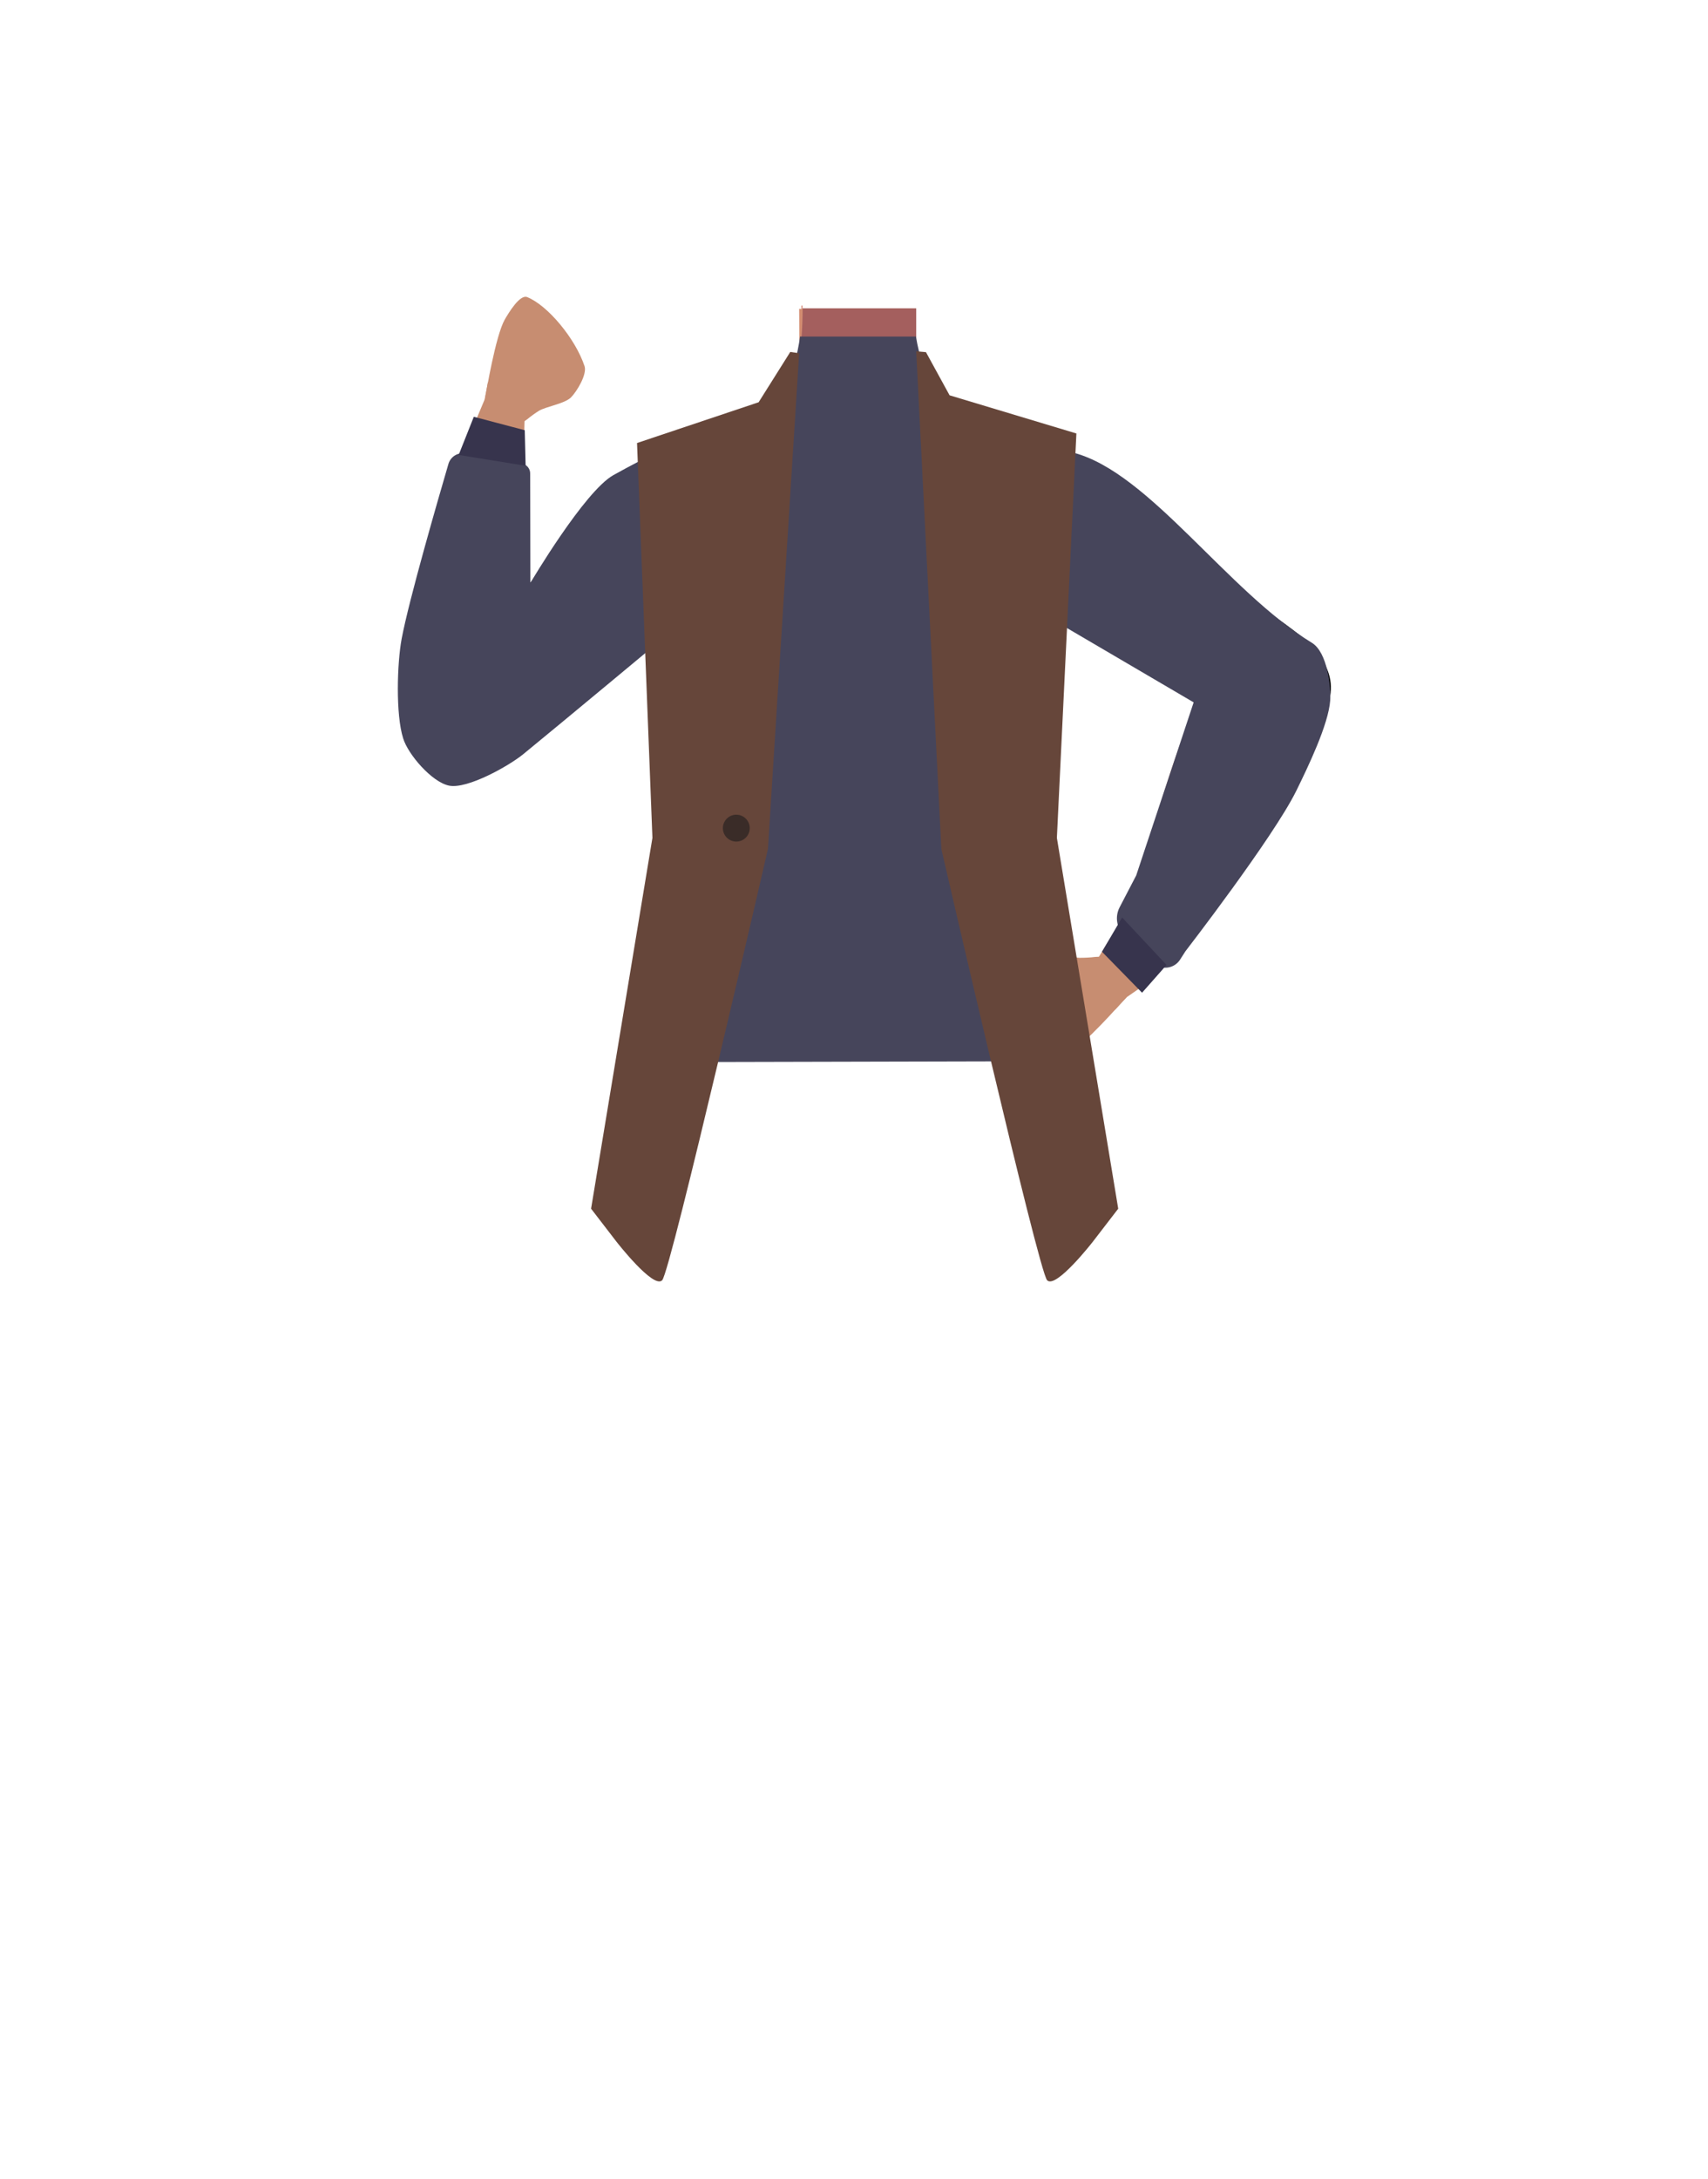 <?xml version="1.0" encoding="utf-8"?>
<!-- Generator: Adobe Illustrator 26.0.1, SVG Export Plug-In . SVG Version: 6.00 Build 0)  -->
<svg version="1.1" id="Calque_1" xmlns="http://www.w3.org/2000/svg" xmlns:xlink="http://www.w3.org/1999/xlink" x="0px" y="0px"
	 viewBox="0 0 788 1005" style="enable-background:new 0 0 788 1005;" xml:space="preserve">
<style type="text/css">
	.st0{fill:#D38E72;}
	.st1{fill:#A45F5E;}
	.st2{fill:none;stroke:#000000;stroke-width:3;stroke-miterlimit:10;}
	.st3{fill:#D79072;}
	.st4{fill:none;}
	.st5{fill:#F6AF97;}
	.st6{fill:#46455B;}
	.st7{fill:#C78D71;}
	.st8{fill:#37344D;}
	.st9{fill:#66463A;}
	.st10{fill:#3A2C28;}
	.st11{fill:#DE9D92;}
</style>
<g id="Calque_5">
	<path class="st0" d="M515.8,243.8c-0.6,38.4-26.2,33.2-36.9,42.3c-12.6,10.8-8.3,50-17.2,64c-2.5,3.8-11.4,10.1-15.8,9.1
		c-12.5-2.9-24-30.7-34.8-37.7c-6.3-4.1-23.6-3.6-30.2,0c-11.2,6.2-22.3,34.9-34.8,37.7c-4.4,1-13.4-5.2-15.8-9.1
		c-8.9-14-4.6-53.2-17.2-64c-10.6-9.1-36.2-3.9-36.9-42.3c-0.4-26.6,35-37.3,35-37.3l40.1-19.9c2.6-1.3,5-2.9,7.1-4.8
		c0.8-0.7,1.6-1.5,2.3-2.3c0.2-0.2,0.5-0.5,0.7-0.8c3.9-4.7,6.5-10.4,7.2-16.4c0.2-1.4,0.3-2.8,0.2-4.2v-2.8l-0.1-12.9l0.8,0.1h0.5
		l25.4,2l26.9-2.1h0.1l0.1,5.2l0.1,8.1v1.5v3.2c0,0.3,0,0.7,0,1l0,0c0,0.6,0.1,1.3,0.2,1.9c0.2,1.5,0.5,3.1,0.9,4.6
		c2.2,7.7,7.6,14,14.7,17.6l40.5,20.1c1,0.5,2.1,1,3.2,1.3C489,209.4,516.2,220.5,515.8,243.8z"/>
	<path class="st0" d="M423.5,199L396,231.5l-14.8-17.7L368.8,199l0.7-41.6v-2.2l0.2-12.8v-0.1V141l0.5-0.1c0,0.5,0,0.9,0,1.4h52.3
		l0.1,8.6l0.1,4.7l0,0v1.6l0.1,4.2l0,0v1.3l0.1,6.8L423.5,199z"/>
	<path class="st1" d="M424,168.2l-1,1.2c-5.2,6.3-28.8,35-41.8,44.3c-3.2,2.3-5.7,3.4-7.2,2.7c-6.8-3.3-14.8-35.1-14.8-35.1l0.1-0.1
		c0.6-0.6,1.2-1.2,1.7-1.9c0.3-0.4,0.7-0.8,1-1.3l0.1-0.1c3.3-4.5,5.5-9.7,6.7-15.2c0-0.2,0.1-0.4,0.1-0.6c0.3-1.4,0.5-3,0.7-4.8
		c0.1-0.7,0.1-1.4,0.2-2.2c0.3-3.8,0.5-8.2,0.5-12.8v-0.1h52.4v5.2v3.4v4.3v6.7l0.1,0.8l0.1,0.7l0.9,4.6L424,168.2z"/>
	<path class="st2" d="M458,250.6c11.9,25,40.9,38.8,40.9,38.8s53,32.8,70.4,44c8.2,5.3,25.2,16.6,39-3.6l0,0
		c11.3-16.6-2.8-30.4-10.2-36.2c-15-11.8-47.9-32.6-60.5-46.7c-9.4-10.5-19.8-30.3-43.1-36.2c0,0-18.6-6.9-31.8,8.3l-0.5,0.6
		C454.8,228,453.1,240.3,458,250.6z"/>
	<path class="st3" d="M594.2,295.7c-18.5-7.2-32.7,11.8-37.4,19s-10.7,23.9-13.6,32.1c-7.5,21-17.5,57.3-25.2,77.8
		c-5,13.5-8.1,20.4-0.3,25.9c7,5,16.1-5.8,19.7-9.9c14.8-17.2,44.3-50.4,56.8-70.9c5.1-8.4,14-26.4,16.1-36
		C616.3,306.8,599.7,297.8,594.2,295.7z"/>
	<path class="st2" d="M465.7,406.3c-0.9-4-5.7-25.3-5.6-33.8c0.1-9.2,4-27.7,1.8-36.6c-9.8-39.6-123.5-39.7-133.3,0
		c-2.2,8.9,1.7,27.5,1.8,36.6c0.1,8.6-4.7,29.8-5.6,33.8c-11,50.3,70.4,73.4,70.4,73.4S476.8,456.7,465.7,406.3z"/>
	<path class="st4" d="M434.3,391.5c16.2,5.2,23.2,9.6,27,16.6c3.1,5.6,6,18.5,6.3,24.9c0.5,15.1-7.8,52.9-21.9,65.6
		c-14.4,12.9-84.8,12.9-99.2,0c-14.1-12.6-22.5-50.5-21.9-65.6c0.2-6.4,3.2-19.3,6.3-24.9c3.8-6.9,10.9-11.3,27-16.6
		c18.5-6,37.3-5,37.3-5S415.8,385.5,434.3,391.5z"/>
	<path class="st5" d="M216.1,359c19.9-0.1,26.1-23,27.8-31.4s1.1-26.2,0.9-34.9c-0.7-22.3-4.8-59.8-5.1-81.6
		c-0.2-14.4,0-21.9-9.2-24.2c-8.4-2.1-12.9,11.3-14.7,16.5c-7.5,21.4-22.7,63.2-26.8,86.8c-1.7,9.7-3.3,29.7-1.8,39.4
		C191.5,356.8,210.3,359,216.1,359z"/>
	<path class="st2" d="M335.4,250.8c-8.5,26.3-35.5,43.8-35.5,43.8s-48.2,39.4-64.1,52.8c-7.5,6.3-22.8,19.7-39.1,1.5l0,0
		c-13.4-15-1.2-30.5,5.4-37.2c13.3-13.7,43.2-38.6,53.9-54.2c7.9-11.6,15.6-32.6,38-41.5c0,0,17.6-9.3,32.6,4l0.6,0.5
		C335.6,228,338.8,240,335.4,250.8L335.4,250.8z"/>
	<path class="st6" d="M422.6,155.2c0,0,3.1,21.5,11.6,26.8c7,4.3,39.2,20.9,61.2,26.8c34.9,9.2,70.8,63.8,109.8,87.6
		c7.3,4.4,8.9,20.6,8.5,26.6c-0.8,11.1-10.2,30.6-15.7,41.8c-10.7,21.6-51.1,73.9-51.1,73.9l-2.5,3.9c-2.4,3.7-7.4,4.8-11.1,2.4
		c-0.4-0.3-0.8-0.5-1.1-0.9l-13.3-12.4c-3.7-3.4-4.7-8.9-2.3-13.4l7.6-14.6l26.5-79.8L483,284.2l-10.3,66.5l17.7,117.6l-13.3,21.1
		l-168.8,0.4l-6.7-14.5l14.9-127.5l-6.9-56.5c0,0-51.9,43.2-68.2,56.5c-6.6,5.4-25.8,16.2-34.2,14.5c-8-1.6-19-14.5-21.2-21.8
		c-3.5-11-2.8-34.6-0.7-45.9c3.4-18.1,16.8-64.3,21.6-80.7c1-3.3,4.3-5.4,7.8-4.8l26.1,4.7c2.2,0.4,3.8,2.3,3.8,4.5l0.1,50.5
		c0,0,24.9-42.2,38.3-49.7c31.5-17.6,70.7-33.3,76.2-37.7c7.5-6,9.9-26.2,9.9-26.2L422.6,155.2z"/>
	<path class="st7" d="M520.9,447c2,3.2,3.1,9-3,14.8c0,0-17.6,20.2-25.4,24.3c-3.5,1.8-12.8,6.2-15.4,3.3
		c-7.3-8.4-12.1-28.6-9.7-41.7c0.7-3.9,9.4-8,13.3-8.8c4.3-0.8,13,2.6,17.3,2.8c2.4,0,4.8-0.1,7.2-0.4
		C511.1,440.8,518.1,442.6,520.9,447z"/>
	<polygon class="st7" points="511.1,434.5 507,441.2 510.3,453.7 514.3,465.8 519.9,459.8 530,452.8 	"/>
	<polygon class="st8" points="508.4,438.9 517.7,423.1 538.2,445 526.9,457.8 	"/>
	<path class="st7" d="M228.6,196c-3-1.8-6.5-6.4-4.4-14.5c0,0,4.4-26.5,8.6-34c1.9-3.3,7-11.8,10.4-10.5
		c9.5,3.8,22.3,19.2,26.5,31.9c1.2,3.8-3.6,11.7-6.3,14.4c-3,2.9-11.2,4.1-14.7,6.1c-1.9,1.2-3.7,2.5-5.4,3.9
		C239,196.6,232.8,198.4,228.6,196z"/>
	<polygon class="st7" points="241.8,202.1 242,194.1 233.7,184.8 225.1,176.2 223.6,184.2 218.9,195.4 	"/>
	<polygon class="st8" points="242.1,198.4 242.5,214.8 211.6,209.8 218.6,192.2 	"/>
	<path class="st9" d="M504.2,572.6c0,0-17.1,22-21.1,17.8s-48.8-198.9-48.8-198.9L422.7,162l4.5,0.4l10.9,19.9l58.5,17.6
		c0,0-9,186.5-9,186.5s28.3,171,28.3,171L504.2,572.6z"/>
	<path class="st9" d="M284.4,572.6c0,0,17.1,22,21.1,17.8s48.8-198.9,48.8-198.9l14.4-228.6l-4.1-0.6L350,185.5l-56.1,18.8
		c0,0,7.1,182,7.1,182.1s-28.3,171-28.3,171L284.4,572.6z"/>
	<circle class="st10" cx="339.7" cy="381.9" r="6.2"/>
	<path class="st11" d="M370.2,140.9c0,0.5,0,0.9,0,1.4h-0.5V141L370.2,140.9z"/>
</g>
</svg>
